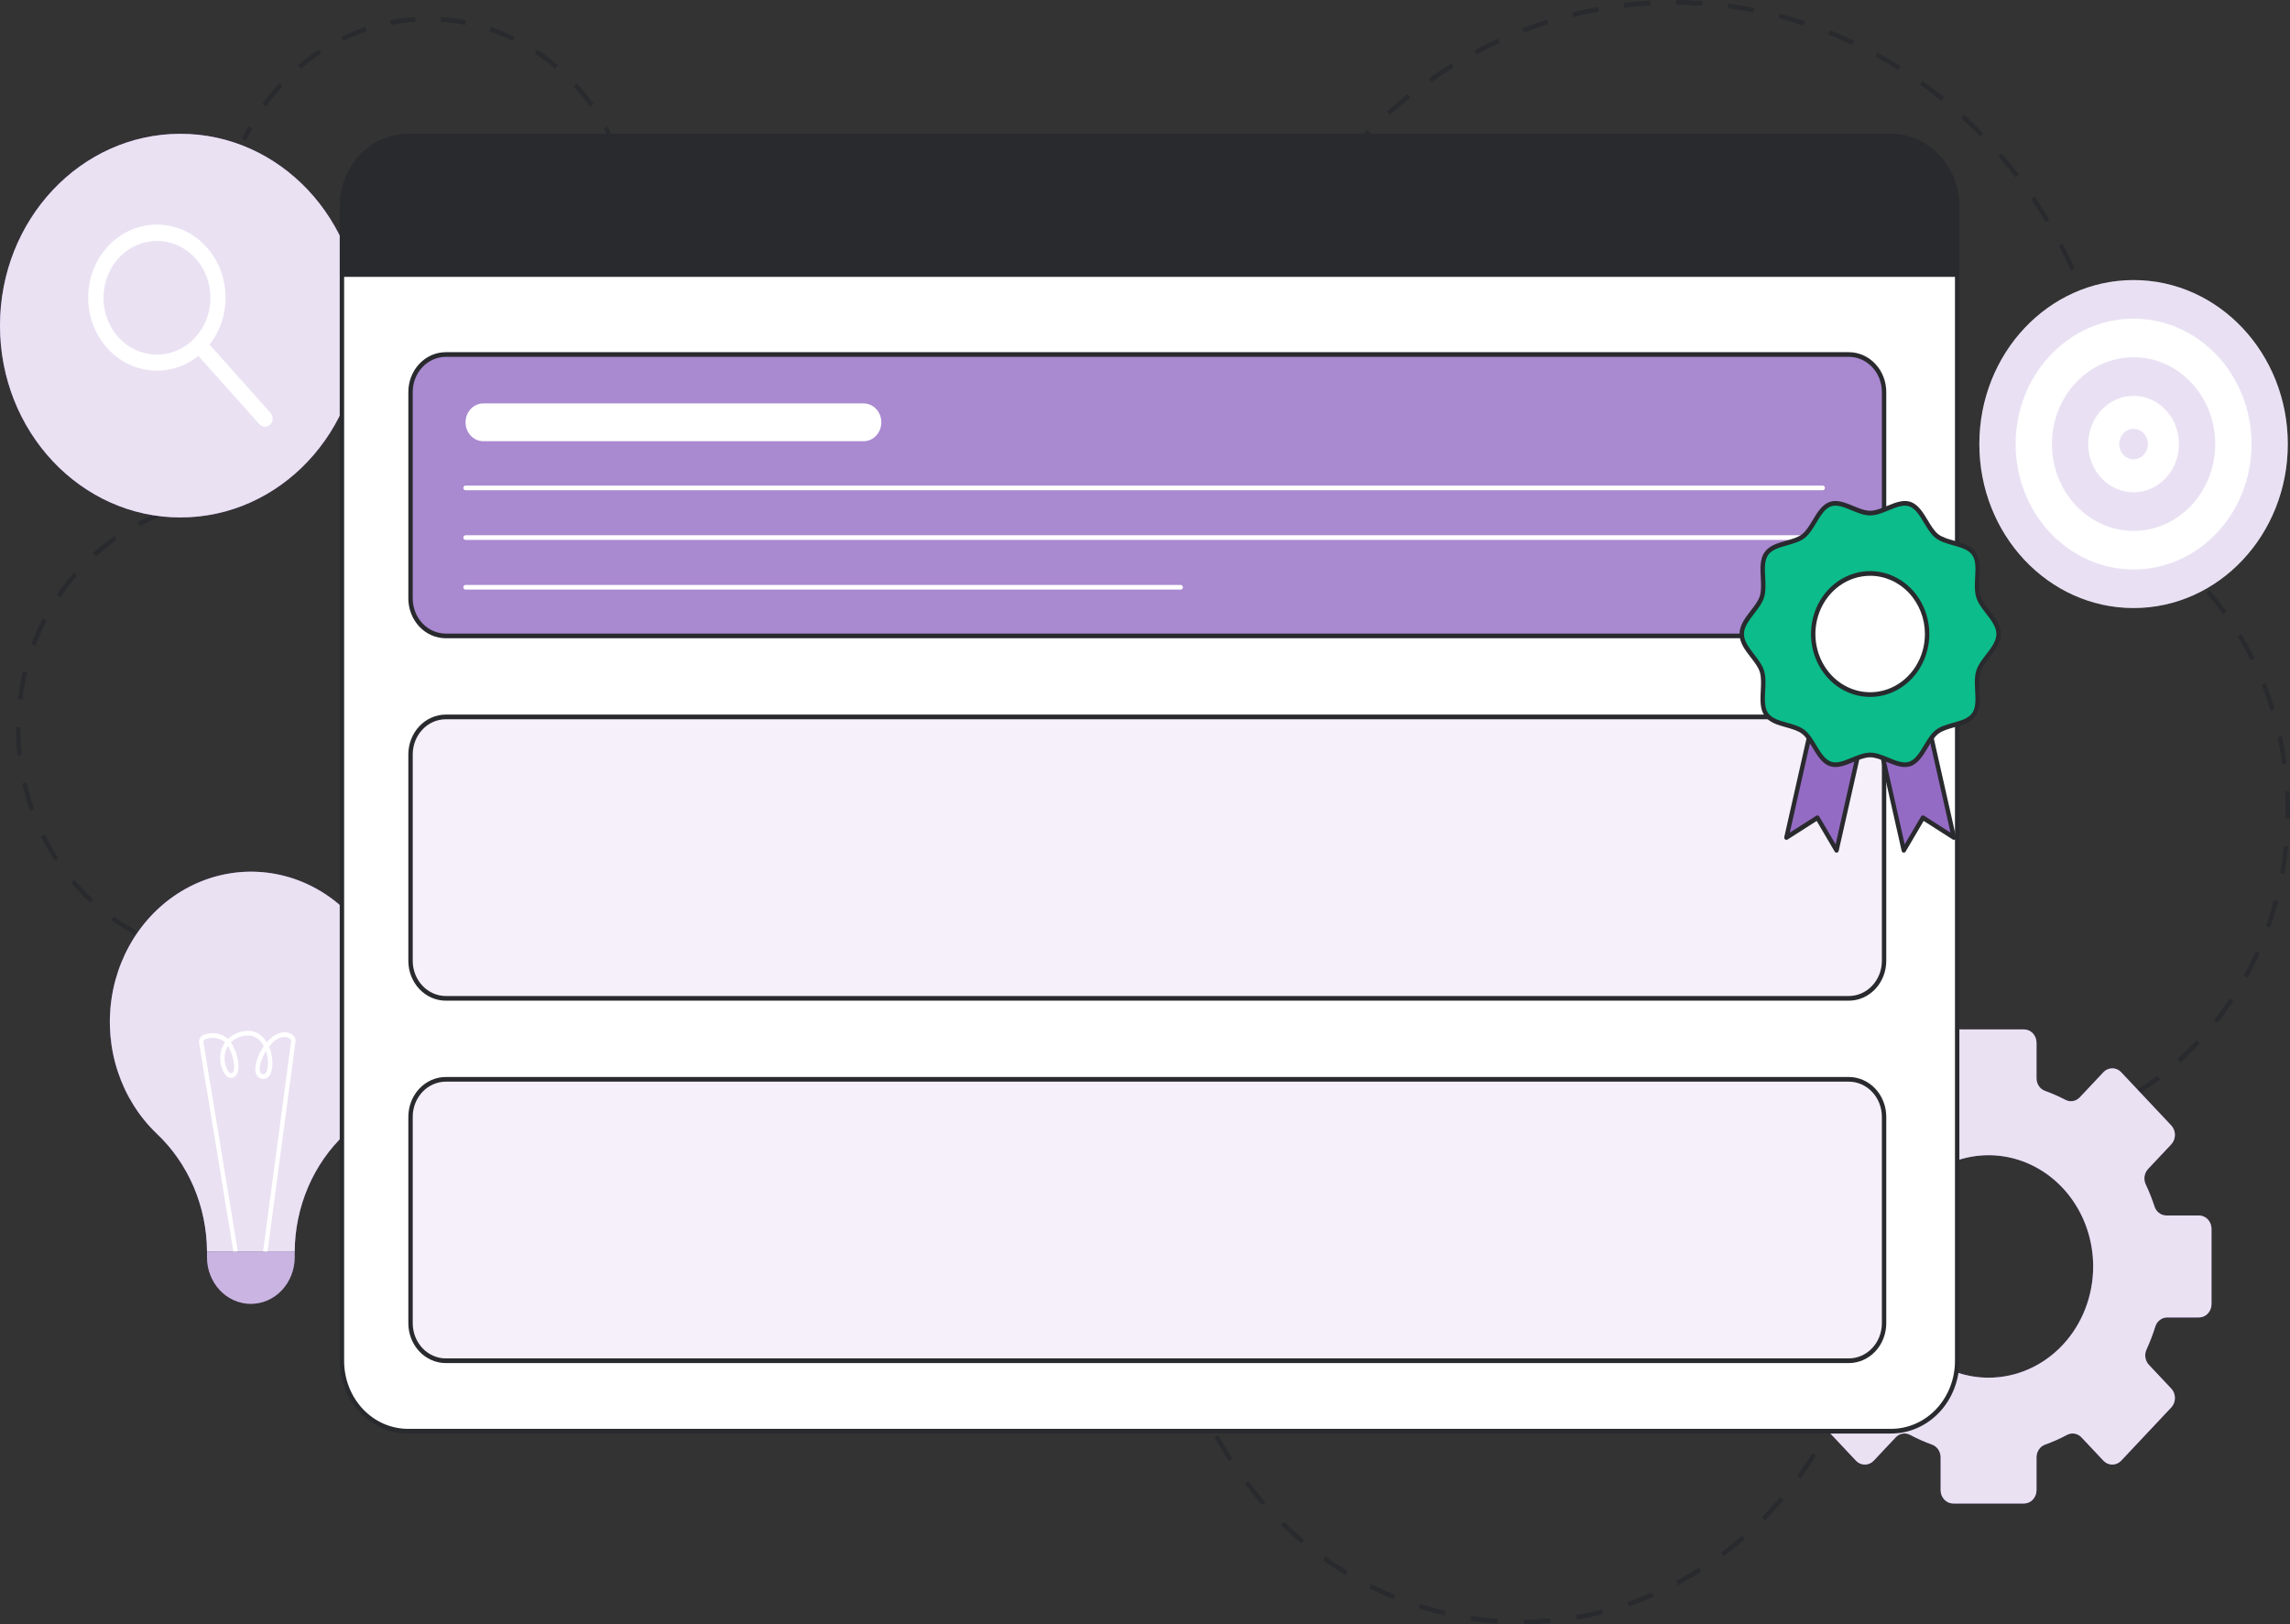 <svg width="203" height="144" viewBox="0 0 203 144" fill="none" xmlns="http://www.w3.org/2000/svg">
<rect x="0" y="0" width="203" height="144" fill="#333333" stroke="none"/>
<g clip-path="url(#clip0_15_57)">
<path d="M165.522 117.522L165.141 117.437C165.22 117.036 165.294 116.627 165.36 116.223L165.744 116.293C165.677 116.703 165.602 117.116 165.522 117.522Z" fill="#292A2E"/>
<path d="M135.089 144L135.086 143.586C135.859 143.579 136.643 143.541 137.414 143.472L137.446 143.885C136.665 143.955 135.872 143.993 135.089 144ZM132.73 143.926C131.949 143.87 131.159 143.781 130.382 143.664L130.437 143.254C131.205 143.37 131.985 143.457 132.757 143.512L132.73 143.926ZM139.788 143.581L139.726 143.172C140.49 143.041 141.258 142.878 142.011 142.686L142.102 143.089C141.339 143.283 140.561 143.449 139.788 143.581ZM128.06 143.218C127.293 143.039 126.524 142.828 125.775 142.59L125.887 142.193C126.627 142.428 127.386 142.637 128.144 142.813L128.06 143.218ZM144.374 142.413L144.255 142.019C144.99 141.768 145.727 141.484 146.445 141.174L146.592 141.558C145.865 141.871 145.119 142.159 144.374 142.413ZM123.54 141.782C122.808 141.483 122.077 141.152 121.369 140.796L121.535 140.421C122.235 140.774 122.956 141.1 123.679 141.395L123.54 141.782ZM148.744 140.526L148.571 140.155C149.263 139.789 149.952 139.391 150.617 138.97L150.816 139.327C150.142 139.752 149.445 140.155 148.744 140.526H148.744ZM119.274 139.639C118.594 139.227 117.918 138.782 117.267 138.316L117.485 137.972C118.128 138.432 118.794 138.872 119.466 139.278L119.274 139.639ZM152.8 137.966L152.577 137.626C153.211 137.155 153.837 136.652 154.436 136.131L154.682 136.452C154.075 136.979 153.442 137.488 152.8 137.966H152.8ZM115.361 136.836C114.747 136.32 114.142 135.772 113.565 135.208L113.829 134.902C114.399 135.46 114.996 136.001 115.602 136.511L115.361 136.836ZM156.452 134.792L156.184 134.492C156.745 133.925 157.292 133.328 157.812 132.718L158.101 132.996C157.575 133.614 157.02 134.218 156.452 134.792ZM111.888 133.441C111.352 132.832 110.832 132.194 110.341 131.546L110.644 131.286C111.129 131.927 111.644 132.557 112.172 133.158L111.888 133.441ZM159.618 131.074L159.311 130.819C159.786 130.17 160.243 129.493 160.671 128.806L160.995 129.035C160.563 129.73 160.099 130.415 159.618 131.074L159.618 131.074ZM108.931 129.533C108.487 128.847 108.062 128.134 107.667 127.414L108.003 127.205C108.393 127.916 108.813 128.62 109.252 129.298L108.931 129.533ZM162.224 126.892L161.883 126.69C162.261 125.972 162.617 125.229 162.942 124.482L163.296 124.656C162.967 125.412 162.606 126.164 162.224 126.892ZM106.554 125.201C106.211 124.451 105.89 123.679 105.601 122.905L105.964 122.752C106.249 123.516 106.566 124.279 106.905 125.019L106.554 125.201ZM164.206 122.341L163.841 122.196C164.111 121.427 164.358 120.636 164.574 119.844L164.949 119.96C164.73 120.759 164.479 121.561 164.206 122.34V122.341Z" fill="#292A2E"/>
<path d="M104.808 120.522C104.691 120.126 104.581 119.722 104.479 119.32L104.855 119.212C104.956 119.607 105.066 120.007 105.18 120.398L104.808 120.522Z" fill="#292A2E"/>
<path d="M15.2 84.248C14.822 84.129 14.445 83.997 14.077 83.855L14.21 83.466C14.57 83.605 14.941 83.735 15.31 83.85L15.2 84.248Z" fill="#292A2E"/>
<path d="M11.908 82.854C11.205 82.473 10.525 82.046 9.872 81.576L10.09 81.233C10.73 81.693 11.396 82.111 12.085 82.485L11.908 82.854ZM7.999 80.041C7.406 79.488 6.845 78.897 6.32 78.271L6.61 77.995C7.125 78.609 7.674 79.187 8.256 79.729L7.999 80.041ZM4.857 76.297C4.408 75.607 3.999 74.889 3.632 74.147L3.977 73.954C4.337 74.682 4.737 75.385 5.177 76.061L4.857 76.297ZM2.663 71.855C2.385 71.07 2.151 70.269 1.965 69.454L2.344 69.356C2.526 70.154 2.755 70.94 3.028 71.708L2.663 71.855ZM1.55 66.98C1.466 66.207 1.423 65.43 1.423 64.651V64.47L1.813 64.474V64.651C1.813 65.414 1.854 66.175 1.936 66.933L1.55 66.98ZM1.978 62.018L1.592 61.963C1.697 61.132 1.849 60.308 2.048 59.497L2.425 59.6C2.23 60.396 2.08 61.203 1.978 62.018H1.978ZM3.143 57.26L2.78 57.107C3.07 56.327 3.405 55.567 3.783 54.831L4.125 55.029C3.755 55.751 3.427 56.496 3.143 57.26ZM5.358 52.945L5.041 52.703C5.502 52.022 6.002 51.372 6.537 50.757L6.823 51.038C6.298 51.641 5.809 52.278 5.358 52.945ZM8.499 49.339L8.247 49.022C8.851 48.481 9.484 47.981 10.145 47.523L10.358 47.87C9.71 48.319 9.09 48.809 8.499 49.339V49.339ZM12.371 46.653L12.2 46.28C12.908 45.911 13.637 45.589 14.382 45.314L14.51 45.706C13.779 45.975 13.065 46.291 12.371 46.653V46.653Z" fill="#292A2E"/>
<path d="M16.748 45.043L16.666 44.638C17.05 44.551 17.441 44.476 17.829 44.414L17.887 44.824C17.506 44.885 17.123 44.958 16.748 45.043Z" fill="#292A2E"/>
<path d="M34.779 90.608C34.782 88.388 34.263 86.202 33.269 84.25C32.275 82.297 30.837 80.64 29.087 79.43C27.337 78.219 25.33 77.493 23.248 77.317C21.167 77.141 19.078 77.522 17.17 78.424C15.262 79.327 13.597 80.722 12.326 82.484C11.055 84.245 10.218 86.316 9.892 88.509C9.565 90.702 9.76 92.947 10.458 95.039C11.156 97.132 12.335 99.005 13.887 100.49C15.281 101.802 16.399 103.412 17.168 105.214C17.937 107.017 18.34 108.972 18.35 110.951V110.965L26.123 110.975V110.961C26.136 108.983 26.542 107.031 27.313 105.232C28.084 103.433 29.204 101.827 30.599 100.52C31.914 99.274 32.966 97.748 33.687 96.039C34.407 94.331 34.779 92.48 34.779 90.608Z" fill="#946BC4"/>
<path opacity="0.8" d="M34.779 90.608C34.782 88.388 34.263 86.202 33.269 84.25C32.275 82.297 30.837 80.64 29.087 79.43C27.337 78.219 25.33 77.493 23.248 77.317C21.167 77.141 19.078 77.522 17.17 78.424C15.262 79.327 13.597 80.722 12.326 82.484C11.055 84.245 10.218 86.316 9.892 88.509C9.565 90.702 9.76 92.947 10.458 95.039C11.156 97.132 12.335 99.005 13.887 100.49C15.281 101.802 16.399 103.412 17.168 105.214C17.937 107.017 18.34 108.972 18.35 110.951V110.965L26.123 110.975V110.961C26.136 108.983 26.542 107.031 27.313 105.232C28.084 103.433 29.204 101.827 30.599 100.52C31.914 99.274 32.966 97.748 33.687 96.039C34.407 94.331 34.779 92.48 34.779 90.608Z" fill="white"/>
<path d="M20.698 111.004L17.652 92.487C17.625 92.324 17.656 92.157 17.737 92.016C17.819 91.876 17.945 91.772 18.094 91.724C18.392 91.612 18.709 91.569 19.024 91.597C19.34 91.624 19.646 91.723 19.923 91.885C20.021 91.949 20.113 92.022 20.199 92.103C20.487 91.83 20.829 91.628 21.199 91.513C22.331 91.141 23.034 91.615 23.423 92.079C23.506 92.179 23.582 92.285 23.65 92.397C24.182 91.775 24.791 91.453 25.35 91.52C25.486 91.524 25.621 91.558 25.744 91.62C25.868 91.681 25.979 91.768 26.07 91.876C26.165 92.003 26.21 92.164 26.195 92.326L23.708 111.001L23.322 110.943L25.81 92.267C25.811 92.245 25.815 91.993 25.306 91.932C24.843 91.875 24.316 92.189 23.85 92.783C24.2 93.595 24.237 94.562 24.002 95.132C23.959 95.273 23.877 95.397 23.766 95.487C23.656 95.578 23.523 95.632 23.384 95.641C23.254 95.652 23.124 95.623 23.01 95.558C22.895 95.492 22.8 95.394 22.737 95.273C22.443 94.696 22.81 93.642 23.276 92.907C23.313 92.85 23.35 92.793 23.388 92.738C23.316 92.601 23.23 92.473 23.132 92.355C22.677 91.812 22.065 91.662 21.314 91.909C20.999 92.004 20.709 92.174 20.464 92.404C20.798 92.903 21.016 93.479 21.101 94.084C21.249 94.927 21.01 95.282 20.854 95.418C20.775 95.488 20.681 95.534 20.58 95.551C20.479 95.568 20.376 95.555 20.281 95.514C19.833 95.325 19.493 94.512 19.522 93.701C19.533 93.236 19.678 92.784 19.938 92.409C19.871 92.346 19.798 92.288 19.721 92.238C19.49 92.107 19.237 92.029 18.976 92.008C18.715 91.988 18.453 92.025 18.207 92.119C18.15 92.138 18.101 92.178 18.069 92.233C18.038 92.287 18.026 92.352 18.037 92.415L21.083 110.932L20.698 111.004ZM23.576 93.174C23.123 93.904 22.905 94.733 23.08 95.075C23.109 95.129 23.153 95.173 23.206 95.2C23.259 95.228 23.319 95.237 23.378 95.226C23.484 95.224 23.574 95.136 23.645 94.965C23.819 94.542 23.796 93.819 23.576 93.174ZM20.203 92.727C20.022 93.022 19.921 93.365 19.911 93.718C19.884 94.447 20.191 95.031 20.424 95.13C20.453 95.143 20.486 95.147 20.518 95.141C20.55 95.136 20.58 95.121 20.605 95.098C20.661 95.049 20.835 94.836 20.716 94.161C20.644 93.649 20.469 93.16 20.203 92.726V92.727Z" fill="white"/>
<path d="M18.35 110.965L26.124 110.975L26.123 111.458C26.122 112.554 25.711 113.604 24.982 114.379C24.252 115.153 23.263 115.587 22.232 115.586C21.722 115.585 21.216 115.477 20.745 115.269C20.274 115.061 19.846 114.756 19.485 114.372C19.125 113.988 18.839 113.532 18.644 113.03C18.449 112.528 18.349 111.991 18.35 111.448L18.35 110.965Z" fill="#946BC4"/>
<path opacity="0.5" d="M18.35 110.965L26.124 110.975L26.123 111.458C26.122 112.554 25.711 113.604 24.982 114.379C24.252 115.153 23.263 115.587 22.232 115.586C21.722 115.585 21.216 115.477 20.745 115.269C20.274 115.061 19.846 114.756 19.485 114.372C19.125 113.988 18.839 113.532 18.644 113.03C18.449 112.528 18.349 111.991 18.35 111.448L18.35 110.965Z" fill="white"/>
<path d="M21.808 12.484L21.46 12.298C21.635 11.925 21.825 11.552 22.022 11.193L22.359 11.401C22.166 11.753 21.981 12.117 21.808 12.484Z" fill="#292A2E"/>
<path d="M55.742 18.036C55.624 17.262 55.463 16.495 55.258 15.741L55.632 15.626C55.842 16.396 56.007 17.179 56.127 17.971L55.742 18.036ZM54.514 13.525C54.224 12.804 53.893 12.101 53.522 11.422L53.859 11.215C54.238 11.909 54.576 12.626 54.873 13.363L54.514 13.525ZM52.297 9.463C51.851 8.838 51.369 8.243 50.855 7.681L51.134 7.391C51.66 7.966 52.152 8.574 52.608 9.213L52.297 9.463ZM23.587 9.443L23.276 9.192C23.733 8.554 24.226 7.946 24.752 7.372L25.031 7.662C24.516 8.224 24.034 8.818 23.587 9.443L23.587 9.443ZM49.215 6.101C48.638 5.61 48.034 5.158 47.406 4.747L47.61 4.394C48.252 4.815 48.87 5.277 49.459 5.777L49.215 6.101ZM26.672 6.083L26.428 5.759C27.018 5.259 27.635 4.798 28.278 4.378L28.482 4.73C27.853 5.142 27.249 5.594 26.672 6.084L26.672 6.083ZM45.455 3.638C44.784 3.31 44.096 3.026 43.392 2.787L43.511 2.392C44.229 2.636 44.933 2.926 45.618 3.261L45.455 3.638ZM30.435 3.627L30.274 3.25C30.96 2.917 31.664 2.629 32.383 2.387L32.5 2.782C31.796 3.019 31.107 3.301 30.435 3.627ZM41.249 2.212C40.523 2.068 39.79 1.971 39.054 1.922L39.078 1.508C39.83 1.557 40.579 1.656 41.32 1.804L41.249 2.212ZM34.646 2.211L34.575 1.803C35.316 1.656 36.065 1.558 36.818 1.509L36.842 1.923C36.105 1.971 35.372 2.067 34.646 2.21V2.211Z" fill="#292A2E"/>
<path d="M56.353 21.627L55.963 21.616C55.974 21.208 55.973 20.794 55.959 20.386L56.348 20.371C56.363 20.788 56.364 21.211 56.353 21.627Z" fill="#292A2E"/>
<path d="M15.992 45.872C24.824 45.872 31.984 38.259 31.984 28.867C31.984 19.475 24.824 11.862 15.992 11.862C7.16 11.862 0 19.475 0 28.867C0 38.259 7.16 45.872 15.992 45.872Z" fill="#946BC4"/>
<path opacity="0.8" d="M15.992 45.872C24.824 45.872 31.984 38.259 31.984 28.867C31.984 19.475 24.824 11.862 15.992 11.862C7.16 11.862 0 19.475 0 28.867C0 38.259 7.16 45.872 15.992 45.872Z" fill="white"/>
<path d="M19.44 29.096C18.905 30.33 18.018 31.354 16.906 32.023C15.794 32.691 14.512 32.971 13.242 32.823C11.971 32.674 10.777 32.105 9.828 31.195C8.879 30.285 8.223 29.081 7.952 27.753C7.682 26.425 7.811 25.04 8.322 23.795C8.832 22.549 9.698 21.505 10.797 20.812C11.896 20.118 13.172 19.809 14.445 19.929C15.718 20.049 16.923 20.591 17.89 21.48C18.889 22.4 19.58 23.64 19.86 25.013C20.139 26.387 19.992 27.819 19.44 29.096ZM9.611 24.285C9.108 25.443 9.036 26.761 9.411 27.972C9.785 29.184 10.578 30.199 11.629 30.814C12.679 31.429 13.91 31.597 15.073 31.285C16.236 30.973 17.244 30.204 17.895 29.133C18.546 28.061 18.79 26.767 18.579 25.512C18.368 24.256 17.717 23.133 16.758 22.367C15.799 21.602 14.602 21.252 13.409 21.387C12.217 21.523 11.117 22.134 10.332 23.098C10.04 23.456 9.797 23.856 9.611 24.285Z" fill="white"/>
<path d="M24.107 37.408C24.06 37.516 23.989 37.609 23.9 37.681C23.811 37.753 23.707 37.801 23.597 37.82C23.487 37.839 23.375 37.83 23.269 37.792C23.163 37.754 23.067 37.69 22.991 37.604L17.209 31.132C17.147 31.063 17.099 30.981 17.067 30.892C17.034 30.803 17.019 30.708 17.021 30.613C17.024 30.517 17.044 30.424 17.08 30.336C17.116 30.249 17.169 30.171 17.234 30.105C17.299 30.039 17.375 29.988 17.459 29.953C17.543 29.919 17.632 29.903 17.722 29.905C17.812 29.908 17.9 29.929 17.982 29.968C18.064 30.006 18.138 30.062 18.2 30.131L23.981 36.603C24.075 36.708 24.138 36.841 24.16 36.985C24.183 37.128 24.164 37.276 24.107 37.408Z" fill="white"/>
<path d="M111.209 29.228L110.838 29.101C110.958 28.707 111.084 28.309 111.215 27.917L111.582 28.056C111.452 28.444 111.327 28.838 111.209 29.228Z" fill="#292A2E"/>
<path d="M186.547 33.169C186.385 32.377 186.199 31.58 185.994 30.8L186.37 30.688C186.577 31.476 186.765 32.281 186.928 33.081L186.547 33.169ZM185.312 28.469C185.064 27.702 184.791 26.934 184.502 26.185L184.862 26.027C185.154 26.784 185.43 27.561 185.68 28.334L185.312 28.469ZM112.411 25.778L112.052 25.617C112.351 24.863 112.674 24.108 113.014 23.374L113.364 23.557C113.027 24.284 112.706 25.032 112.411 25.778ZM183.566 23.954C183.235 23.224 182.881 22.494 182.511 21.786L182.852 21.585C183.225 22.3 183.584 23.037 183.918 23.775L183.566 23.954ZM114.438 21.4L114.099 21.195C114.479 20.483 114.885 19.774 115.303 19.088L115.63 19.315C115.216 19.993 114.815 20.695 114.438 21.4ZM181.339 19.688C180.93 19.004 180.498 18.322 180.053 17.665L180.369 17.422C180.819 18.086 181.256 18.774 181.668 19.465L181.339 19.688ZM116.938 17.304L116.624 17.058C117.081 16.399 117.563 15.746 118.056 15.116L118.355 15.381C117.867 16.005 117.391 16.651 116.938 17.304ZM178.658 15.724C178.178 15.095 177.673 14.473 177.157 13.875L177.445 13.595C177.965 14.2 178.475 14.828 178.96 15.463L178.658 15.724ZM119.877 13.551L119.592 13.268C120.119 12.671 120.67 12.082 121.229 11.519L121.497 11.82C120.943 12.378 120.398 12.96 119.877 13.551ZM175.558 12.123C175.01 11.558 174.44 11.004 173.862 10.475L174.117 10.161C174.699 10.695 175.275 11.255 175.828 11.826L175.558 12.123ZM123.211 10.194L122.96 9.876C123.549 9.35 124.16 8.835 124.778 8.345L125.012 8.676C124.399 9.162 123.793 9.672 123.211 10.194ZM172.08 8.936C171.474 8.444 170.846 7.965 170.214 7.512L170.432 7.168C171.07 7.626 171.705 8.11 172.316 8.607L172.08 8.936ZM126.891 7.275L126.677 6.929C127.32 6.479 127.984 6.044 128.65 5.634L128.845 5.993C128.185 6.398 127.527 6.83 126.891 7.275ZM168.27 6.208C167.615 5.796 166.939 5.399 166.26 5.029L166.438 4.66C167.124 5.034 167.807 5.435 168.469 5.851L168.27 6.208ZM130.866 4.835L130.691 4.464C131.379 4.097 132.086 3.747 132.793 3.423L132.947 3.804C132.248 4.124 131.548 4.471 130.866 4.835ZM164.189 3.979C163.492 3.652 162.777 3.343 162.062 3.059L162.199 2.67C162.92 2.957 163.643 3.27 164.347 3.6L164.189 3.979ZM135.082 2.904L134.949 2.515C135.673 2.235 136.413 1.976 137.151 1.742L137.263 2.139C136.532 2.37 135.798 2.628 135.082 2.904ZM159.89 2.27C159.16 2.031 158.415 1.811 157.677 1.618L157.77 1.215C158.516 1.41 159.267 1.632 160.005 1.874L159.89 2.27ZM139.48 1.511L139.391 1.108C140.141 0.921 140.905 0.755 141.662 0.615L141.729 1.023C140.979 1.161 140.223 1.326 139.48 1.511ZM155.431 1.104C154.681 0.956 153.917 0.83 153.162 0.731L153.21 0.319C153.973 0.42 154.744 0.547 155.502 0.696L155.431 1.104ZM144 0.676L143.956 0.265C144.721 0.172 145.498 0.103 146.265 0.059L146.286 0.474C145.526 0.517 144.757 0.585 144 0.676ZM150.876 0.5C150.116 0.448 149.344 0.419 148.582 0.414L148.584 0C149.354 0.004 150.134 0.034 150.902 0.087L150.876 0.5Z" fill="#292A2E"/>
<path d="M187.132 36.806C187.084 36.399 187.029 35.986 186.97 35.581L187.355 35.518C187.415 35.927 187.47 36.343 187.519 36.755L187.132 36.806Z" fill="#292A2E"/>
<path d="M193.984 50.87C193.701 50.591 193.409 50.315 193.116 50.049L193.369 49.733C193.667 50.003 193.963 50.283 194.25 50.566L193.984 50.87Z" fill="#292A2E"/>
<path d="M176.297 101.065L176.286 100.651C177.045 100.63 177.811 100.574 178.565 100.485L178.608 100.897C177.844 100.987 177.066 101.044 176.297 101.065ZM173.98 101.027C173.211 100.98 172.436 100.897 171.675 100.782L171.73 100.371C172.48 100.485 173.245 100.567 174.003 100.613L173.98 101.027ZM180.899 100.523L180.823 100.116C181.568 99.96 182.315 99.769 183.044 99.547L183.151 99.945C182.411 100.171 181.653 100.366 180.898 100.523H180.899ZM185.35 99.168L185.211 98.781C185.921 98.494 186.627 98.171 187.31 97.822L187.479 98.195C186.785 98.55 186.069 98.877 185.349 99.168H185.35ZM189.523 97.034L189.325 96.677C189.979 96.266 190.624 95.821 191.241 95.353L191.467 95.691C190.84 96.166 190.186 96.618 189.523 97.034L189.523 97.034ZM193.297 94.178L193.045 93.862C193.623 93.341 194.187 92.786 194.724 92.213L195 92.505C194.455 93.087 193.882 93.651 193.296 94.179L193.297 94.178ZM196.564 90.688L196.265 90.421C196.755 89.802 197.225 89.157 197.662 88.499L197.98 88.739C197.536 89.406 197.059 90.061 196.563 90.689L196.564 90.688ZM199.237 86.67L198.901 86.46C199.285 85.766 199.646 85.045 199.973 84.317L200.324 84.496C199.992 85.235 199.626 85.966 199.236 86.671L199.237 86.67ZM201.236 82.231L200.872 82.084C201.14 81.33 201.38 80.554 201.587 79.778L201.962 79.891C201.752 80.679 201.507 81.465 201.235 82.232L201.236 82.231ZM202.499 77.495L202.116 77.416C202.261 76.625 202.375 75.817 202.456 75.014L202.843 75.059C202.76 75.874 202.645 76.693 202.498 77.496L202.499 77.495ZM202.994 72.6L202.604 72.591C202.609 72.372 202.611 72.153 202.611 71.933C202.611 71.345 202.594 70.75 202.56 70.163L202.95 70.138C202.984 70.733 203.002 71.337 203.002 71.933C203.001 72.156 202.998 72.379 202.993 72.601L202.994 72.6ZM202.325 67.747C202.215 66.949 202.071 66.146 201.899 65.361L202.279 65.267C202.454 66.063 202.599 66.877 202.71 67.687L202.325 67.747ZM201.285 63.021C201.051 62.255 200.783 61.488 200.489 60.745L200.848 60.584C201.147 61.338 201.419 62.115 201.656 62.893L201.285 63.021ZM199.514 58.548C199.162 57.834 198.776 57.128 198.367 56.448L198.696 56.225C199.11 56.914 199.502 57.631 199.859 58.356L199.514 58.548ZM197.057 54.459C196.596 53.819 196.103 53.192 195.592 52.595L195.88 52.316C196.399 52.922 196.899 53.558 197.366 54.207L197.057 54.459Z" fill="#292A2E"/>
<path d="M169.391 100.329C169.01 100.235 168.626 100.131 168.249 100.021L168.353 99.621C168.725 99.73 169.103 99.833 169.478 99.925L169.391 100.329Z" fill="#292A2E"/>
<path d="M189.134 53.903C196.684 53.903 202.805 47.395 202.805 39.366C202.805 31.337 196.684 24.828 189.134 24.828C181.583 24.828 175.462 31.337 175.462 39.366C175.462 47.395 181.583 53.903 189.134 53.903Z" fill="white"/>
<path opacity="0.2" d="M189.134 53.903C196.684 53.903 202.805 47.395 202.805 39.366C202.805 31.337 196.684 24.828 189.134 24.828C181.583 24.828 175.462 31.337 175.462 39.366C175.462 47.395 181.583 53.903 189.134 53.903Z" fill="#946BC4"/>
<path d="M189.134 50.483C194.908 50.483 199.588 45.505 199.588 39.366C199.588 33.226 194.908 28.249 189.134 28.249C183.36 28.249 178.679 33.226 178.679 39.366C178.679 45.505 183.36 50.483 189.134 50.483Z" fill="white"/>
<path opacity="0.2" d="M189.134 47.062C193.131 47.062 196.372 43.616 196.372 39.366C196.372 35.115 193.131 31.67 189.134 31.67C185.136 31.67 181.896 35.115 181.896 39.366C181.896 43.616 185.136 47.062 189.134 47.062Z" fill="#946BC4"/>
<path d="M189.134 43.641C191.355 43.641 193.155 41.727 193.155 39.366C193.155 37.004 191.355 35.09 189.134 35.09C186.913 35.09 185.113 37.004 185.113 39.366C185.113 41.727 186.913 43.641 189.134 43.641Z" fill="white"/>
<path opacity="0.2" d="M189.134 40.717C189.836 40.717 190.405 40.112 190.405 39.366C190.405 38.619 189.836 38.014 189.134 38.014C188.432 38.014 187.863 38.619 187.863 39.366C187.863 40.112 188.432 40.717 189.134 40.717Z" fill="#946BC4"/>
<path d="M194.927 107.752H192.037C191.807 107.752 191.583 107.676 191.396 107.535C191.208 107.394 191.067 107.195 190.991 106.964C190.769 106.289 190.508 105.629 190.207 104.989C190.103 104.768 190.068 104.517 190.106 104.273C190.143 104.029 190.252 103.804 190.418 103.63L192.472 101.445C192.68 101.223 192.798 100.922 192.798 100.608C192.798 100.294 192.68 99.993 192.472 99.771L188.034 95.054C187.825 94.832 187.542 94.708 187.247 94.708C186.951 94.708 186.668 94.832 186.459 95.054L184.368 97.278C184.206 97.451 183.996 97.567 183.768 97.608C183.541 97.649 183.307 97.613 183.1 97.506C182.509 97.199 181.902 96.933 181.28 96.708C181.06 96.628 180.87 96.478 180.736 96.278C180.601 96.077 180.529 95.837 180.529 95.591V92.441C180.529 92.285 180.5 92.132 180.445 91.988C180.389 91.844 180.307 91.714 180.203 91.604C180.1 91.494 179.977 91.407 179.842 91.347C179.707 91.288 179.563 91.257 179.416 91.257H173.143C172.996 91.257 172.852 91.288 172.717 91.347C172.582 91.407 172.459 91.494 172.356 91.604C172.252 91.714 172.17 91.844 172.114 91.988C172.058 92.131 172.03 92.285 172.03 92.441V95.591C172.03 95.837 171.958 96.077 171.823 96.278C171.689 96.478 171.499 96.628 171.279 96.708C170.657 96.933 170.049 97.199 169.459 97.506C169.252 97.613 169.018 97.649 168.79 97.608C168.563 97.567 168.353 97.451 168.19 97.278L166.099 95.054C165.89 94.832 165.607 94.707 165.312 94.707C165.016 94.707 164.733 94.832 164.524 95.054L160.087 99.771C159.878 99.993 159.761 100.294 159.761 100.608C159.761 100.922 159.878 101.223 160.087 101.445L162.141 103.63C162.306 103.804 162.415 104.029 162.453 104.273C162.491 104.517 162.455 104.768 162.351 104.989C162.051 105.629 161.79 106.288 161.57 106.964C161.493 107.194 161.351 107.394 161.163 107.535C160.975 107.676 160.751 107.752 160.521 107.752H157.631C157.485 107.752 157.34 107.782 157.205 107.842C157.07 107.901 156.947 107.988 156.844 108.098C156.741 108.208 156.659 108.338 156.603 108.482C156.547 108.626 156.518 108.779 156.518 108.935V115.608C156.518 115.763 156.547 115.917 156.603 116.061C156.659 116.204 156.741 116.335 156.844 116.445C156.947 116.555 157.07 116.642 157.205 116.701C157.34 116.761 157.485 116.791 157.631 116.791H160.445C160.679 116.791 160.908 116.869 161.097 117.015C161.287 117.161 161.428 117.367 161.502 117.604C161.719 118.297 161.979 118.975 162.279 119.633C162.381 119.854 162.416 120.104 162.378 120.347C162.34 120.59 162.232 120.815 162.069 120.99L160.087 123.098C159.983 123.207 159.901 123.338 159.845 123.481C159.789 123.625 159.761 123.778 159.761 123.934C159.761 124.089 159.789 124.243 159.845 124.386C159.901 124.53 159.983 124.66 160.087 124.77L164.524 129.489C164.733 129.711 165.016 129.835 165.312 129.835C165.607 129.835 165.89 129.711 166.099 129.489L168.042 127.423C168.208 127.247 168.421 127.131 168.652 127.092C168.883 127.053 169.12 127.091 169.329 127.203C169.957 127.537 170.606 127.825 171.272 128.065C171.492 128.144 171.684 128.295 171.82 128.496C171.956 128.697 172.029 128.939 172.03 129.186V132.1C172.03 132.256 172.058 132.41 172.114 132.554C172.17 132.697 172.252 132.828 172.355 132.938C172.459 133.048 172.581 133.136 172.716 133.195C172.852 133.255 172.997 133.285 173.143 133.285H179.416C179.563 133.285 179.708 133.255 179.843 133.195C179.978 133.135 180.101 133.048 180.204 132.938C180.307 132.828 180.389 132.697 180.445 132.553C180.501 132.41 180.529 132.256 180.529 132.1V129.186C180.53 128.939 180.603 128.697 180.739 128.496C180.875 128.295 181.067 128.144 181.287 128.065C181.953 127.825 182.602 127.537 183.23 127.203C183.439 127.091 183.676 127.053 183.907 127.092C184.138 127.131 184.351 127.247 184.517 127.423L186.46 129.489C186.669 129.711 186.952 129.835 187.247 129.835C187.542 129.835 187.826 129.711 188.034 129.489L192.472 124.77C192.576 124.66 192.658 124.53 192.714 124.386C192.77 124.243 192.798 124.089 192.798 123.934C192.798 123.778 192.77 123.625 192.714 123.481C192.658 123.338 192.576 123.207 192.472 123.098L190.49 120.99C190.327 120.815 190.218 120.59 190.181 120.347C190.143 120.104 190.178 119.854 190.28 119.633C190.58 118.975 190.84 118.297 191.057 117.604C191.13 117.367 191.272 117.161 191.462 117.015C191.651 116.869 191.879 116.791 192.114 116.791H194.928C195.074 116.791 195.219 116.761 195.354 116.701C195.489 116.642 195.611 116.555 195.715 116.445C195.818 116.335 195.9 116.204 195.956 116.061C196.012 115.917 196.041 115.763 196.041 115.608V108.935C196.041 108.779 196.012 108.626 195.956 108.482C195.9 108.338 195.818 108.208 195.715 108.098C195.611 107.988 195.488 107.901 195.353 107.842C195.218 107.782 195.074 107.752 194.927 107.752ZM176.28 122.132C174.446 122.132 172.653 121.554 171.127 120.471C169.602 119.387 168.413 117.847 167.711 116.045C167.009 114.243 166.825 112.26 167.183 110.347C167.541 108.434 168.424 106.677 169.721 105.297C171.018 103.918 172.671 102.979 174.47 102.599C176.269 102.218 178.134 102.413 179.829 103.16C181.523 103.907 182.972 105.171 183.99 106.793C185.009 108.414 185.553 110.321 185.553 112.272C185.553 114.887 184.576 117.394 182.837 119.244C181.098 121.093 178.74 122.132 176.28 122.132H176.28Z" fill="#946BC4"/>
<path opacity="0.8" d="M194.927 107.752H192.037C191.807 107.752 191.583 107.676 191.396 107.535C191.208 107.394 191.067 107.195 190.991 106.964C190.769 106.289 190.508 105.629 190.207 104.989C190.103 104.768 190.068 104.517 190.106 104.273C190.143 104.029 190.252 103.804 190.418 103.63L192.472 101.445C192.68 101.223 192.798 100.922 192.798 100.608C192.798 100.294 192.68 99.993 192.472 99.771L188.034 95.054C187.825 94.832 187.542 94.708 187.247 94.708C186.951 94.708 186.668 94.832 186.459 95.054L184.368 97.278C184.206 97.451 183.996 97.567 183.768 97.608C183.541 97.649 183.307 97.613 183.1 97.506C182.509 97.199 181.902 96.933 181.28 96.708C181.06 96.628 180.87 96.478 180.736 96.278C180.601 96.077 180.529 95.837 180.529 95.591V92.441C180.529 92.285 180.5 92.132 180.445 91.988C180.389 91.844 180.307 91.714 180.203 91.604C180.1 91.494 179.977 91.407 179.842 91.347C179.707 91.288 179.563 91.257 179.416 91.257H173.143C172.996 91.257 172.852 91.288 172.717 91.347C172.582 91.407 172.459 91.494 172.356 91.604C172.252 91.714 172.17 91.844 172.114 91.988C172.058 92.131 172.03 92.285 172.03 92.441V95.591C172.03 95.837 171.958 96.077 171.823 96.278C171.689 96.478 171.499 96.628 171.279 96.708C170.657 96.933 170.049 97.199 169.459 97.506C169.252 97.613 169.018 97.649 168.79 97.608C168.563 97.567 168.353 97.451 168.19 97.278L166.099 95.054C165.89 94.832 165.607 94.707 165.312 94.707C165.016 94.707 164.733 94.832 164.524 95.054L160.087 99.771C159.878 99.993 159.761 100.294 159.761 100.608C159.761 100.922 159.878 101.223 160.087 101.445L162.141 103.63C162.306 103.804 162.415 104.029 162.453 104.273C162.491 104.517 162.455 104.768 162.351 104.989C162.051 105.629 161.79 106.288 161.57 106.964C161.493 107.194 161.351 107.394 161.163 107.535C160.975 107.676 160.751 107.752 160.521 107.752H157.631C157.485 107.752 157.34 107.782 157.205 107.842C157.07 107.901 156.947 107.988 156.844 108.098C156.741 108.208 156.659 108.338 156.603 108.482C156.547 108.626 156.518 108.779 156.518 108.935V115.608C156.518 115.763 156.547 115.917 156.603 116.061C156.659 116.204 156.741 116.335 156.844 116.445C156.947 116.555 157.07 116.642 157.205 116.701C157.34 116.761 157.485 116.791 157.631 116.791H160.445C160.679 116.791 160.908 116.869 161.097 117.015C161.287 117.161 161.428 117.367 161.502 117.604C161.719 118.297 161.979 118.975 162.279 119.633C162.381 119.854 162.416 120.104 162.378 120.347C162.34 120.59 162.232 120.815 162.069 120.99L160.087 123.098C159.983 123.207 159.901 123.338 159.845 123.481C159.789 123.625 159.761 123.778 159.761 123.934C159.761 124.089 159.789 124.243 159.845 124.386C159.901 124.53 159.983 124.66 160.087 124.77L164.524 129.489C164.733 129.711 165.016 129.835 165.312 129.835C165.607 129.835 165.89 129.711 166.099 129.489L168.042 127.423C168.208 127.247 168.421 127.131 168.652 127.092C168.883 127.053 169.12 127.091 169.329 127.203C169.957 127.537 170.606 127.825 171.272 128.065C171.492 128.144 171.684 128.295 171.82 128.496C171.956 128.697 172.029 128.939 172.03 129.186V132.1C172.03 132.256 172.058 132.41 172.114 132.554C172.17 132.697 172.252 132.828 172.355 132.938C172.459 133.048 172.581 133.136 172.716 133.195C172.852 133.255 172.997 133.285 173.143 133.285H179.416C179.563 133.285 179.708 133.255 179.843 133.195C179.978 133.135 180.101 133.048 180.204 132.938C180.307 132.828 180.389 132.697 180.445 132.553C180.501 132.41 180.529 132.256 180.529 132.1V129.186C180.53 128.939 180.603 128.697 180.739 128.496C180.875 128.295 181.067 128.144 181.287 128.065C181.953 127.825 182.602 127.537 183.23 127.203C183.439 127.091 183.676 127.053 183.907 127.092C184.138 127.131 184.351 127.247 184.517 127.423L186.46 129.489C186.669 129.711 186.952 129.835 187.247 129.835C187.542 129.835 187.826 129.711 188.034 129.489L192.472 124.77C192.576 124.66 192.658 124.53 192.714 124.386C192.77 124.243 192.798 124.089 192.798 123.934C192.798 123.778 192.77 123.625 192.714 123.481C192.658 123.338 192.576 123.207 192.472 123.098L190.49 120.99C190.327 120.815 190.218 120.59 190.181 120.347C190.143 120.104 190.178 119.854 190.28 119.633C190.58 118.975 190.84 118.297 191.057 117.604C191.13 117.367 191.272 117.161 191.462 117.015C191.651 116.869 191.879 116.791 192.114 116.791H194.928C195.074 116.791 195.219 116.761 195.354 116.701C195.489 116.642 195.611 116.555 195.715 116.445C195.818 116.335 195.9 116.204 195.956 116.061C196.012 115.917 196.041 115.763 196.041 115.608V108.935C196.041 108.779 196.012 108.626 195.956 108.482C195.9 108.338 195.818 108.208 195.715 108.098C195.611 107.988 195.488 107.901 195.353 107.842C195.218 107.782 195.074 107.752 194.927 107.752ZM176.28 122.132C174.446 122.132 172.653 121.554 171.127 120.471C169.602 119.387 168.413 117.847 167.711 116.045C167.009 114.243 166.825 112.26 167.183 110.347C167.541 108.434 168.424 106.677 169.721 105.297C171.018 103.918 172.671 102.979 174.47 102.599C176.269 102.218 178.134 102.413 179.829 103.16C181.523 103.907 182.972 105.171 183.99 106.793C185.009 108.414 185.553 110.321 185.553 112.272C185.553 114.887 184.576 117.394 182.837 119.244C181.098 121.093 178.74 122.132 176.28 122.132H176.28Z" fill="white"/>
<path d="M167.649 12.069H36.158C32.928 12.069 30.311 14.853 30.311 18.287V120.657C30.311 124.091 32.928 126.874 36.158 126.874H167.649C170.878 126.874 173.496 124.091 173.496 120.657V18.287C173.496 14.853 170.878 12.069 167.649 12.069Z" fill="white"/>
<path d="M167.65 127.081H36.158C34.556 127.079 33.02 126.402 31.888 125.198C30.755 123.993 30.118 122.36 30.116 120.657V18.287C30.118 16.583 30.755 14.95 31.888 13.746C33.02 12.541 34.556 11.864 36.158 11.862H167.65C169.251 11.864 170.787 12.541 171.92 13.746C173.052 14.95 173.689 16.583 173.691 18.287V120.657C173.689 122.36 173.052 123.993 171.92 125.198C170.787 126.402 169.251 127.079 167.65 127.081ZM36.158 12.277C34.659 12.278 33.222 12.912 32.163 14.039C31.103 15.165 30.507 16.693 30.506 18.287V120.657C30.508 122.25 31.104 123.778 32.163 124.905C33.223 126.031 34.659 126.665 36.158 126.667H167.65C169.148 126.665 170.585 126.031 171.644 124.905C172.704 123.778 173.3 122.25 173.301 120.657V18.287C173.3 16.693 172.704 15.165 171.644 14.039C170.585 12.912 169.148 12.278 167.65 12.277H36.158Z" fill="#292A2E"/>
<path d="M163.893 95.683H39.517C37.791 95.683 36.393 97.17 36.393 99.004V117.308C36.393 119.143 37.791 120.63 39.517 120.63H163.893C165.618 120.63 167.016 119.143 167.016 117.308V99.004C167.016 97.17 165.618 95.683 163.893 95.683Z" fill="#946BC4"/>
<path d="M163.893 63.555H39.517C37.791 63.555 36.393 65.043 36.393 66.877V85.181C36.393 87.016 37.791 88.503 39.517 88.503H163.893C165.618 88.503 167.016 87.016 167.016 85.181V66.877C167.016 65.043 165.618 63.555 163.893 63.555Z" fill="#946BC4"/>
<g opacity="0.9">
<path d="M163.893 95.683H39.517C37.791 95.683 36.393 97.17 36.393 99.004V117.308C36.393 119.143 37.791 120.63 39.517 120.63H163.893C165.618 120.63 167.016 119.143 167.016 117.308V99.004C167.016 97.17 165.618 95.683 163.893 95.683Z" fill="white"/>
</g>
<g opacity="0.9">
<path d="M163.893 63.555H39.517C37.791 63.555 36.393 65.043 36.393 66.877V85.181C36.393 87.016 37.791 88.503 39.517 88.503H163.893C165.618 88.503 167.016 87.016 167.016 85.181V66.877C167.016 65.043 165.618 63.555 163.893 63.555Z" fill="white"/>
</g>
<path d="M163.893 31.428H39.517C37.791 31.428 36.393 32.915 36.393 34.749V53.054C36.393 54.888 37.791 56.375 39.517 56.375H163.893C165.618 56.375 167.016 54.888 167.016 53.054V34.749C167.016 32.915 165.618 31.428 163.893 31.428Z" fill="#946BC4"/>
<path opacity="0.2" d="M163.893 31.428H39.517C37.791 31.428 36.393 32.915 36.393 34.749V53.054C36.393 54.888 37.791 56.375 39.517 56.375H163.893C165.618 56.375 167.016 54.888 167.016 53.054V34.749C167.016 32.915 165.618 31.428 163.893 31.428Z" fill="white"/>
<path d="M163.893 56.582H39.517C38.637 56.581 37.793 56.209 37.171 55.547C36.549 54.886 36.199 53.989 36.198 53.053V34.75C36.199 33.814 36.549 32.917 37.171 32.255C37.793 31.594 38.637 31.222 39.517 31.221H163.893C164.773 31.222 165.616 31.594 166.238 32.255C166.861 32.917 167.21 33.814 167.211 34.75V53.053C167.211 53.989 166.861 54.886 166.238 55.547C165.616 56.209 164.773 56.581 163.893 56.582ZM39.517 31.635C38.74 31.636 37.996 31.965 37.447 32.548C36.898 33.132 36.589 33.924 36.588 34.75V53.053C36.589 53.879 36.898 54.67 37.447 55.254C37.996 55.838 38.74 56.166 39.517 56.167H163.893C164.669 56.167 165.414 55.838 165.963 55.254C166.512 54.67 166.821 53.879 166.822 53.053V34.75C166.821 33.924 166.512 33.132 165.963 32.548C165.414 31.964 164.669 31.636 163.893 31.635H39.517Z" fill="#292A2E"/>
<path d="M76.552 35.763H42.845C41.975 35.763 41.269 36.513 41.269 37.438C41.269 38.364 41.975 39.114 42.845 39.114H76.552C77.422 39.114 78.128 38.364 78.128 37.438C78.128 36.513 77.422 35.763 76.552 35.763Z" fill="white"/>
<path d="M104.667 52.268H41.269C41.217 52.268 41.167 52.246 41.131 52.207C41.094 52.169 41.074 52.116 41.074 52.061C41.074 52.006 41.094 51.953 41.131 51.914C41.167 51.876 41.217 51.854 41.269 51.854H104.667C104.719 51.854 104.769 51.876 104.805 51.914C104.842 51.953 104.862 52.006 104.862 52.061C104.862 52.116 104.842 52.169 104.805 52.207C104.769 52.246 104.719 52.268 104.667 52.268Z" fill="white"/>
<path d="M161.576 47.864H41.269C41.217 47.864 41.167 47.842 41.131 47.803C41.094 47.764 41.074 47.712 41.074 47.657C41.074 47.602 41.094 47.549 41.131 47.51C41.167 47.471 41.217 47.449 41.269 47.449H161.576C161.628 47.449 161.677 47.471 161.714 47.51C161.75 47.549 161.771 47.602 161.771 47.657C161.771 47.712 161.75 47.764 161.714 47.803C161.677 47.842 161.628 47.864 161.576 47.864Z" fill="white"/>
<path d="M161.576 43.459H41.269C41.217 43.459 41.167 43.438 41.131 43.399C41.094 43.36 41.074 43.307 41.074 43.252C41.074 43.197 41.094 43.145 41.131 43.106C41.167 43.067 41.217 43.045 41.269 43.045H161.576C161.628 43.045 161.677 43.067 161.714 43.106C161.75 43.145 161.771 43.197 161.771 43.252C161.771 43.307 161.75 43.36 161.714 43.399C161.677 43.438 161.628 43.459 161.576 43.459Z" fill="white"/>
<path d="M163.893 88.71H39.517C38.637 88.709 37.793 88.337 37.171 87.675C36.549 87.013 36.199 86.117 36.198 85.181V66.877C36.199 65.941 36.549 65.044 37.171 64.383C37.793 63.721 38.637 63.349 39.517 63.348H163.893C164.773 63.349 165.616 63.721 166.238 64.383C166.86 65.044 167.21 65.941 167.211 66.877V85.181C167.21 86.117 166.861 87.014 166.238 87.675C165.616 88.337 164.773 88.709 163.893 88.71ZM39.517 63.763C38.74 63.764 37.996 64.092 37.447 64.676C36.898 65.26 36.589 66.051 36.588 66.877V85.181C36.589 86.007 36.898 86.798 37.447 87.382C37.996 87.966 38.74 88.294 39.517 88.296H163.893C164.669 88.295 165.414 87.966 165.963 87.382C166.512 86.798 166.821 86.007 166.822 85.181V66.877C166.821 66.051 166.512 65.26 165.963 64.676C165.414 64.092 164.669 63.764 163.893 63.763H39.517Z" fill="#292A2E"/>
<path d="M163.893 120.837H39.517C38.637 120.836 37.793 120.464 37.171 119.802C36.549 119.141 36.199 118.244 36.198 117.308V99.004C36.199 98.069 36.549 97.171 37.171 96.51C37.793 95.848 38.637 95.476 39.517 95.475H163.893C164.773 95.476 165.616 95.848 166.238 96.509C166.86 97.171 167.21 98.068 167.211 99.004V117.308C167.211 118.243 166.861 119.141 166.239 119.802C165.616 120.464 164.773 120.836 163.893 120.837ZM39.517 95.889C38.74 95.89 37.996 96.219 37.447 96.802C36.898 97.386 36.589 98.178 36.588 99.004V117.308C36.589 118.133 36.898 118.925 37.447 119.509C37.996 120.093 38.74 120.421 39.517 120.422H163.893C164.669 120.421 165.414 120.093 165.963 119.509C166.512 118.925 166.821 118.133 166.822 117.308V99.004C166.821 98.178 166.512 97.387 165.963 96.803C165.414 96.219 164.669 95.89 163.893 95.889H39.517Z" fill="#292A2E"/>
<path d="M173.496 18.286V24.542H30.312V18.286C30.312 16.637 30.928 15.055 32.024 13.889C33.121 12.723 34.608 12.069 36.158 12.069H167.649C169.2 12.069 170.687 12.723 171.784 13.889C172.88 15.055 173.496 16.637 173.496 18.286Z" fill="#292A2E"/>
<path d="M162.803 75.38L161.106 72.491L158.36 74.246L163.401 51.917L167.843 53.051L162.803 75.38Z" fill="#946BC4"/>
<path d="M162.803 75.587C162.77 75.587 162.737 75.578 162.709 75.561C162.68 75.544 162.655 75.52 162.638 75.49L161.042 72.775L158.461 74.425C158.428 74.446 158.39 74.456 158.351 74.454C158.313 74.452 158.276 74.439 158.245 74.414C158.214 74.39 158.191 74.357 158.177 74.319C158.164 74.28 158.162 74.239 158.171 74.199L163.211 51.87C163.223 51.816 163.255 51.77 163.298 51.742C163.342 51.713 163.395 51.704 163.445 51.716L167.889 52.85C167.913 52.857 167.937 52.868 167.958 52.884C167.978 52.9 167.996 52.92 168.009 52.944C168.023 52.967 168.032 52.993 168.036 53.02C168.04 53.046 168.039 53.074 168.033 53.1L162.992 75.428C162.983 75.468 162.964 75.504 162.936 75.532C162.907 75.56 162.872 75.578 162.834 75.584C162.824 75.586 162.813 75.587 162.803 75.587ZM161.105 72.284C161.139 72.284 161.171 72.293 161.2 72.31C161.229 72.327 161.253 72.352 161.271 72.382L162.722 74.851L167.608 53.204L163.544 52.168L158.658 73.814L161.005 72.314C161.036 72.295 161.07 72.285 161.105 72.285V72.284Z" fill="#292A2E"/>
<path d="M168.763 75.38L170.46 72.491L173.206 74.246L168.166 51.917L163.723 53.051L168.763 75.38Z" fill="#946BC4"/>
<path d="M168.763 75.587C168.753 75.587 168.742 75.586 168.732 75.585C168.694 75.578 168.659 75.56 168.631 75.532C168.603 75.504 168.583 75.468 168.574 75.428L163.534 53.099C163.528 53.073 163.527 53.045 163.531 53.019C163.535 52.992 163.544 52.966 163.558 52.943C163.571 52.919 163.589 52.899 163.609 52.883C163.63 52.867 163.654 52.856 163.678 52.849L168.122 51.715C168.172 51.703 168.225 51.712 168.269 51.74C168.313 51.769 168.345 51.815 168.357 51.869L173.396 74.198C173.405 74.238 173.403 74.279 173.389 74.317C173.376 74.356 173.353 74.389 173.322 74.413C173.291 74.437 173.254 74.451 173.215 74.453C173.177 74.455 173.139 74.445 173.106 74.424L170.525 72.774L168.929 75.489C168.912 75.519 168.887 75.544 168.858 75.561C168.829 75.578 168.797 75.587 168.763 75.587ZM163.958 53.204L168.844 74.851L170.295 72.382C170.322 72.335 170.365 72.303 170.415 72.29C170.465 72.277 170.517 72.286 170.561 72.314L172.908 73.814L168.022 52.167L163.958 53.204Z" fill="#292A2E"/>
<path d="M177.168 56.206C177.168 57.437 175.715 58.409 175.375 59.52C175.024 60.672 175.65 62.364 174.994 63.323C174.331 64.291 172.62 64.177 171.709 64.881C170.808 65.579 170.384 67.349 169.302 67.722C168.257 68.083 166.941 66.928 165.783 66.928C164.625 66.928 163.308 68.083 162.264 67.722C161.181 67.35 160.757 65.579 159.856 64.881C158.946 64.176 157.234 64.29 156.572 63.322C155.915 62.364 156.542 60.672 156.19 59.52C155.851 58.409 154.397 57.437 154.397 56.206C154.397 54.975 155.851 54.002 156.19 52.892C156.541 51.74 155.915 50.047 156.572 49.089C157.234 48.121 158.946 48.235 159.856 47.53C160.757 46.833 161.181 45.063 162.264 44.689C163.309 44.328 164.625 45.484 165.783 45.484C166.941 45.484 168.257 44.328 169.302 44.689C170.385 45.063 170.808 46.833 171.709 47.531C172.62 48.235 174.331 48.121 174.994 49.089C175.65 50.047 175.023 51.74 175.375 52.892C175.715 54.002 177.168 54.974 177.168 56.206Z" fill="#0CBC8B"/>
<path d="M168.867 67.999C168.353 67.999 167.813 67.777 167.286 67.56C166.778 67.351 166.253 67.135 165.783 67.135C165.313 67.135 164.788 67.351 164.28 67.56C163.581 67.848 162.858 68.145 162.204 67.919C161.518 67.683 161.09 66.972 160.677 66.285C160.379 65.791 160.098 65.324 159.741 65.049C159.379 64.768 158.845 64.619 158.33 64.474C157.594 64.267 156.832 64.055 156.414 63.444C156.001 62.841 156.044 62.009 156.086 61.205C156.115 60.635 156.146 60.046 156.005 59.584C155.872 59.149 155.546 58.727 155.201 58.28C154.71 57.645 154.203 56.988 154.203 56.206C154.203 55.423 154.709 54.767 155.201 54.131C155.546 53.684 155.872 53.262 156.005 52.827C156.146 52.366 156.115 51.776 156.086 51.207C156.044 50.402 156.001 49.569 156.414 48.967C156.832 48.357 157.594 48.143 158.33 47.937C158.845 47.792 159.379 47.644 159.741 47.363C160.098 47.087 160.379 46.62 160.677 46.126C161.091 45.439 161.519 44.728 162.204 44.492C162.859 44.266 163.581 44.564 164.281 44.851C164.788 45.06 165.314 45.277 165.783 45.277C166.253 45.277 166.777 45.06 167.286 44.851C167.985 44.564 168.709 44.266 169.362 44.492C170.048 44.729 170.476 45.439 170.89 46.126C171.187 46.62 171.468 47.087 171.825 47.363C172.188 47.644 172.722 47.793 173.236 47.937C173.973 48.144 174.735 48.357 175.153 48.967C175.565 49.57 175.523 50.402 175.481 51.207C175.451 51.776 175.421 52.366 175.562 52.827C175.694 53.263 176.02 53.684 176.366 54.131C176.857 54.767 177.364 55.423 177.364 56.206C177.364 56.988 176.857 57.645 176.366 58.28C176.02 58.727 175.694 59.149 175.562 59.584C175.421 60.046 175.451 60.635 175.481 61.205C175.522 62.01 175.565 62.841 175.153 63.444C174.735 64.055 173.973 64.268 173.236 64.474C172.721 64.62 172.188 64.768 171.825 65.049C171.469 65.325 171.188 65.791 170.889 66.285C170.476 66.972 170.048 67.683 169.362 67.919C169.202 67.974 169.035 68.001 168.867 67.999ZM165.783 66.72C166.325 66.72 166.885 66.951 167.426 67.174C168.091 67.447 168.72 67.706 169.242 67.526C169.795 67.335 170.167 66.718 170.561 66.062C170.865 65.557 171.179 65.036 171.594 64.715C172.016 64.388 172.585 64.229 173.135 64.075C173.837 63.879 174.5 63.693 174.836 63.202C175.167 62.718 175.13 61.995 175.089 61.229C175.058 60.621 175.025 59.993 175.189 59.458C175.345 58.948 175.709 58.476 176.062 58.019C176.51 57.44 176.972 56.841 176.972 56.207C176.972 55.573 176.51 54.975 176.062 54.396C175.709 53.94 175.344 53.466 175.189 52.957C175.025 52.422 175.058 51.793 175.089 51.185C175.128 50.42 175.167 49.696 174.836 49.212C174.5 48.722 173.837 48.536 173.136 48.339C172.585 48.185 172.017 48.026 171.594 47.7C171.179 47.378 170.865 46.856 170.561 46.351C170.167 45.697 169.795 45.078 169.242 44.888C168.72 44.707 168.092 44.966 167.427 45.24C166.885 45.463 166.326 45.693 165.783 45.693C165.241 45.693 164.681 45.463 164.14 45.24C163.475 44.966 162.847 44.707 162.324 44.888C161.772 45.078 161.399 45.697 161.005 46.351C160.701 46.856 160.387 47.378 159.972 47.7C159.55 48.026 158.981 48.185 158.431 48.339C157.729 48.536 157.067 48.721 156.731 49.212C156.399 49.696 156.437 50.419 156.477 51.185C156.509 51.793 156.541 52.421 156.378 52.957C156.222 53.466 155.857 53.939 155.504 54.396C155.056 54.975 154.595 55.573 154.595 56.207C154.595 56.841 155.057 57.44 155.504 58.019C155.857 58.475 156.222 58.948 156.378 59.458C156.541 59.993 156.509 60.621 156.477 61.229C156.438 61.995 156.399 62.718 156.731 63.202C157.067 63.693 157.729 63.878 158.431 64.075C158.981 64.229 159.55 64.388 159.972 64.715C160.388 65.037 160.702 65.558 161.005 66.062C161.399 66.717 161.772 67.335 162.324 67.526C162.846 67.706 163.474 67.448 164.14 67.174C164.681 66.951 165.241 66.72 165.783 66.72Z" fill="#292A2E"/>
<path d="M165.783 61.575C168.572 61.575 170.833 59.171 170.833 56.206C170.833 53.24 168.572 50.836 165.783 50.836C162.994 50.836 160.734 53.24 160.734 56.206C160.734 59.171 162.994 61.575 165.783 61.575Z" fill="white"/>
<path d="M165.783 61.782C164.746 61.782 163.732 61.455 162.869 60.843C162.007 60.23 161.335 59.359 160.938 58.34C160.541 57.321 160.437 56.2 160.639 55.118C160.842 54.036 161.341 53.042 162.075 52.263C162.808 51.483 163.743 50.952 164.76 50.736C165.777 50.521 166.832 50.632 167.79 51.054C168.748 51.476 169.567 52.191 170.144 53.108C170.72 54.025 171.027 55.103 171.027 56.206C171.026 57.684 170.473 59.102 169.49 60.147C168.507 61.193 167.173 61.781 165.783 61.782ZM165.783 51.044C164.823 51.044 163.884 51.346 163.086 51.914C162.288 52.481 161.665 53.287 161.298 54.23C160.931 55.173 160.834 56.212 161.022 57.213C161.209 58.214 161.671 59.134 162.35 59.856C163.029 60.578 163.894 61.069 164.836 61.269C165.778 61.468 166.754 61.366 167.641 60.975C168.528 60.584 169.286 59.922 169.819 59.074C170.353 58.225 170.638 57.227 170.638 56.206C170.636 54.837 170.125 53.525 169.214 52.557C168.304 51.589 167.07 51.044 165.783 51.043V51.044Z" fill="#292A2E"/>
</g>
<defs>
<clipPath id="clip0_15_57">
<rect width="203" height="144" fill="white"/>
</clipPath>
</defs>
</svg>

